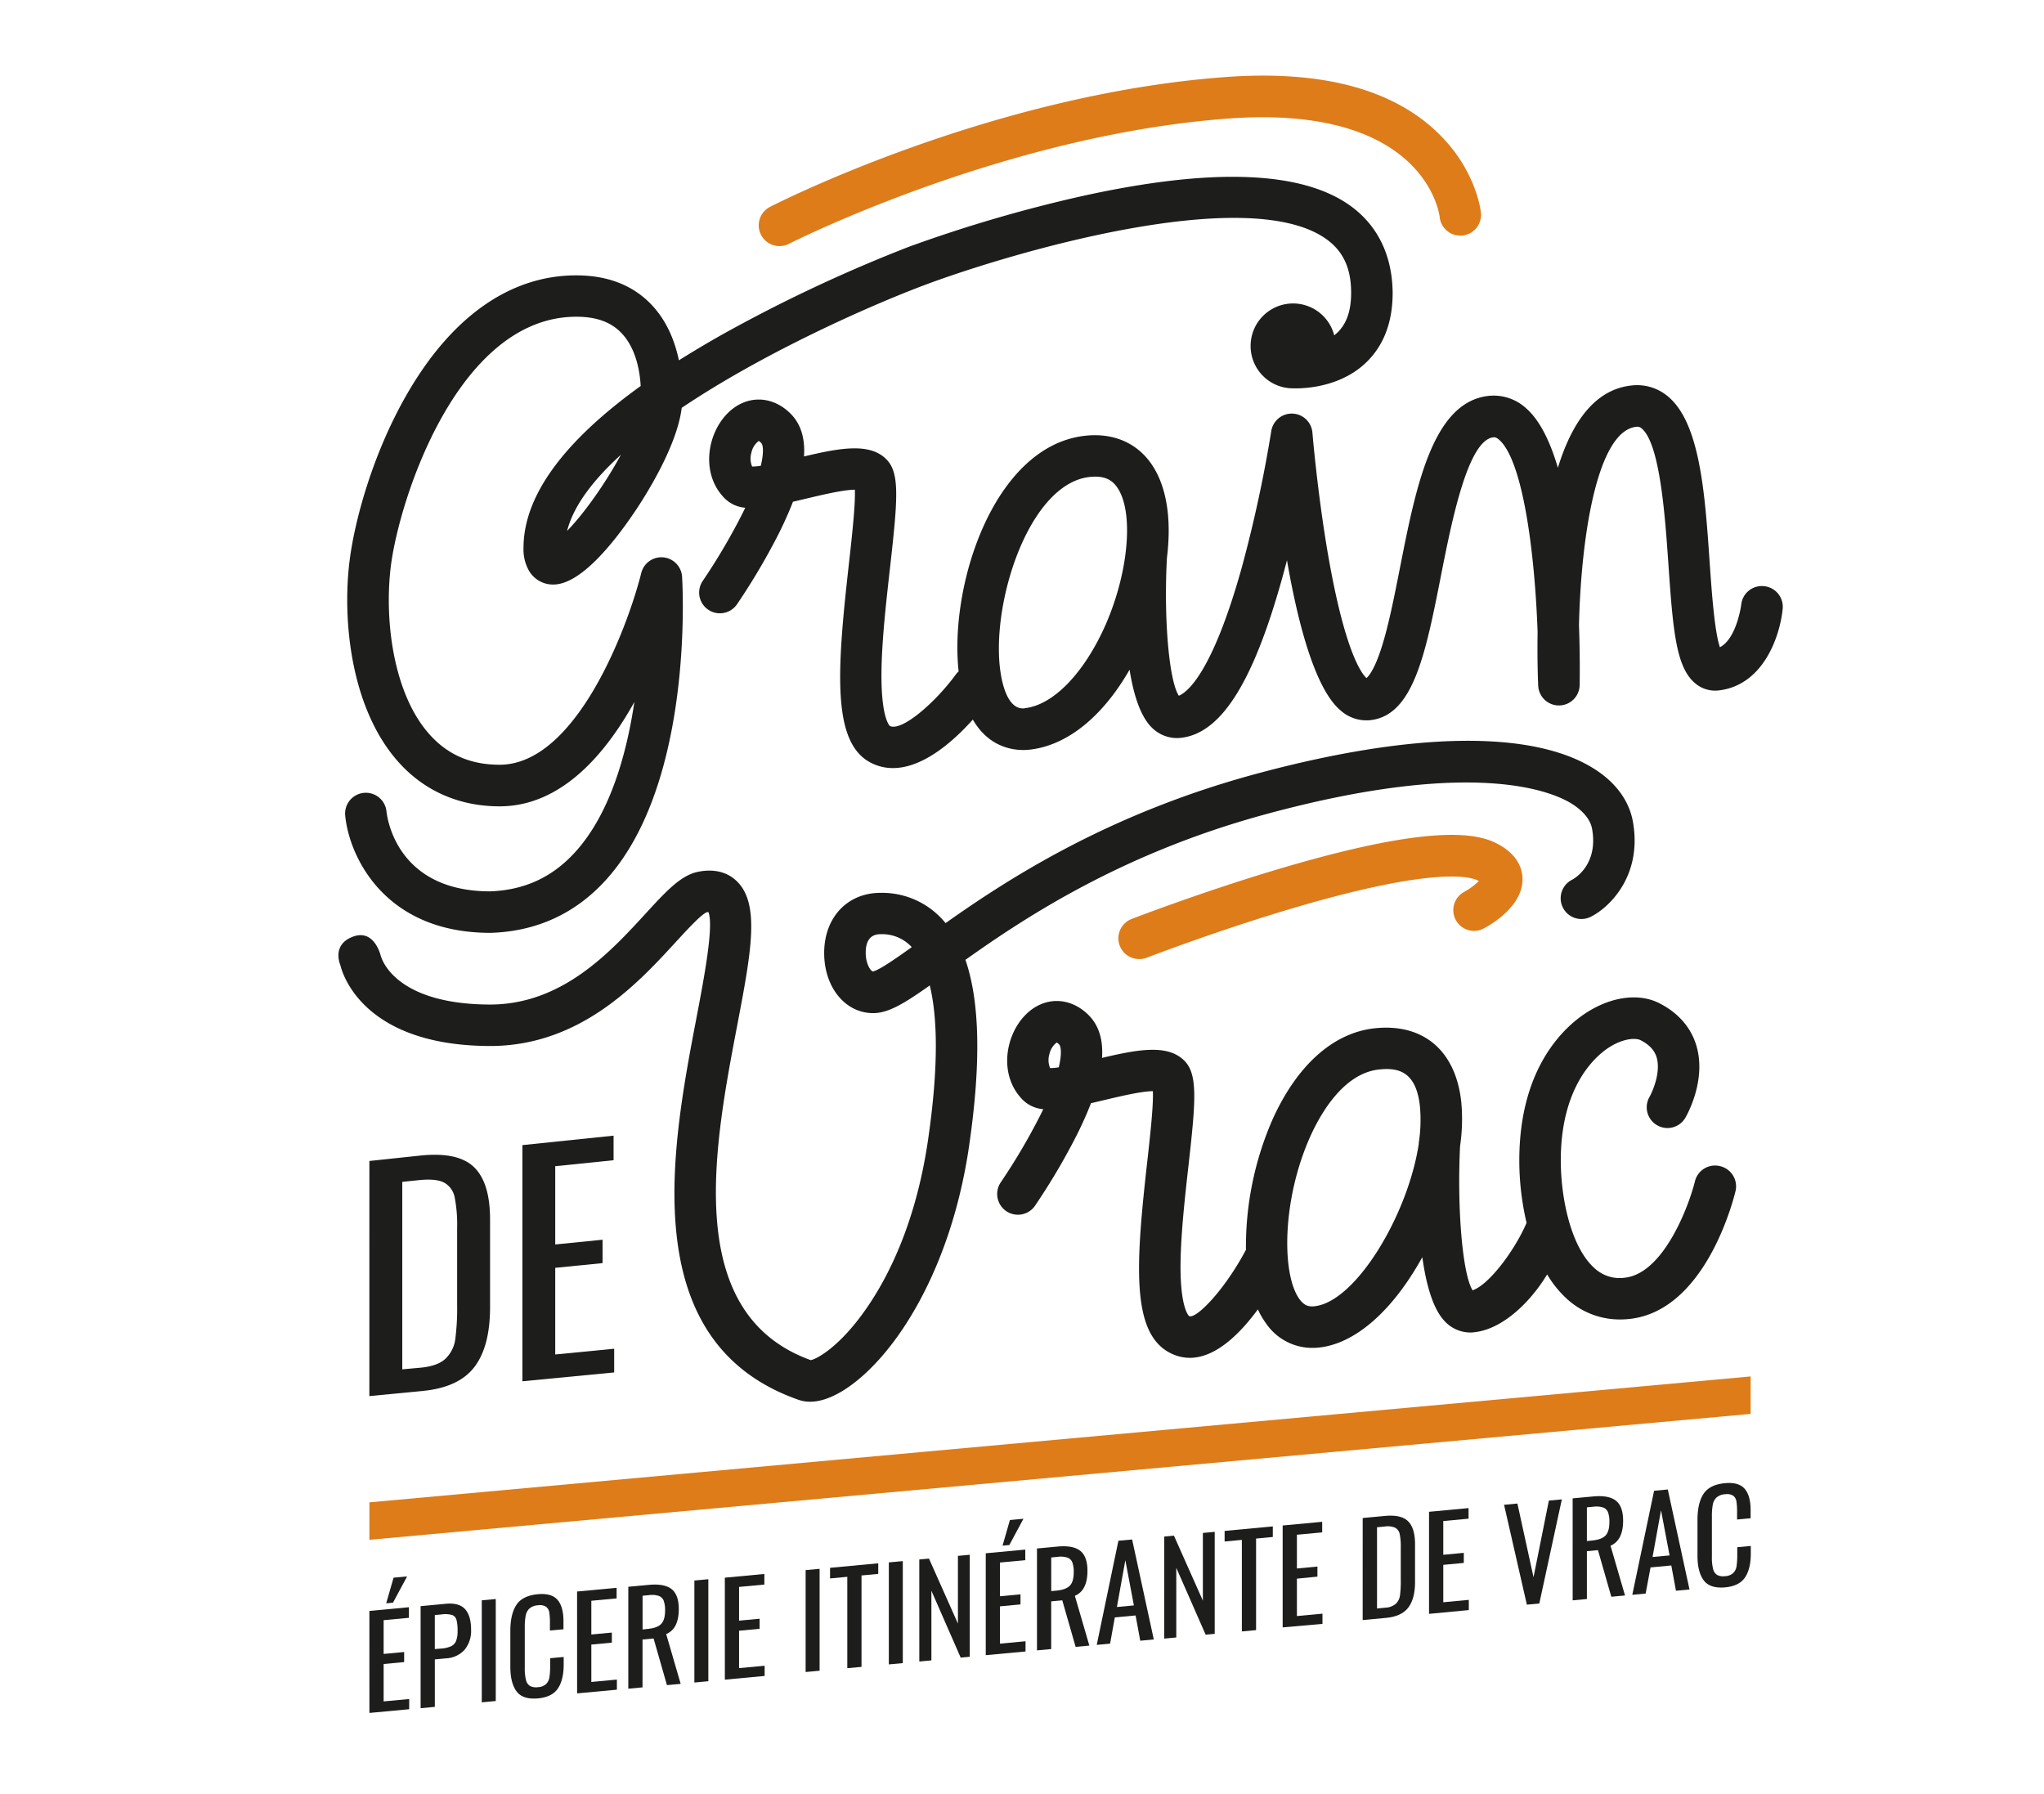 <svg xmlns="http://www.w3.org/2000/svg" viewBox="0 0 754.93 662.39"><defs><style>.cls-1{fill:#1d1d1b;}.cls-2{fill:#dd7c19;}</style></defs><title>grainDeVrac_logoCouleurs</title><g id="Calque_4" data-name="Calque 4"><path class="cls-1" d="M136.43,428.75l18.87-2q14-1.46,19.89,4.39T181,450.7v32.07q0,14.42-5.74,22t-19,8.89l-19.84,1.92Zm19,76.33q6.33-.62,9.17-3.37a12.22,12.22,0,0,0,3.54-7.07,87.84,87.84,0,0,0,.7-12.92V453.45a52.15,52.15,0,0,0-.91-11.25,7.86,7.86,0,0,0-3.81-5.41q-2.9-1.58-9-1l-6.54.67v69.24Z"/><path class="cls-1" d="M192.95,422.89l33.67-3.49v9.07l-21.55,2.21v28.9l17.48-1.75v8.64l-17.48,1.74v32l21.77-2.12v8.75l-33.89,3.27Z"/><path class="cls-1" d="M136.43,594.92l14.6-1.37v3.91l-9.34.87V610.8l7.58-.71v3.72l-7.58.71v13.81l9.44-.88v3.77l-14.69,1.37Zm8.93-12.28,5-.47-5.21,9.7-2.51.23Z"/><path class="cls-1" d="M155.35,593.15l9.34-.87q4.88-.46,7.09,2t2.21,7.56a11,11,0,0,1-2.37,7.39,9.82,9.82,0,0,1-6.88,3.2l-4.14.39v17.53l-5.25.49ZM163,608.81a10.61,10.61,0,0,0,3.6-.85,3.74,3.74,0,0,0,1.84-1.94,9.67,9.67,0,0,0,.56-3.68,15.12,15.12,0,0,0-.42-4.19,2.6,2.6,0,0,0-1.65-1.75,9.73,9.73,0,0,0-3.88-.19l-2.46.23V609Z"/><path class="cls-1" d="M177.94,591l5.16-.48v37.67l-5.16.48Z"/><path class="cls-1" d="M190.77,624.6q-2.28-3.11-2.28-9v-13.3q0-6.19,2.23-9.6t7.9-3.95q5.07-.47,7.28,2.06t2.21,7.89v3l-5,.46v-2.65a25.47,25.47,0,0,0-.23-4,3.27,3.27,0,0,0-1.18-2.12,4.28,4.28,0,0,0-3-.55,5.16,5.16,0,0,0-3.18,1.21,4.85,4.85,0,0,0-1.37,2.64,23,23,0,0,0-.33,4.33V616a16.62,16.62,0,0,0,.46,4.47,3.5,3.5,0,0,0,1.51,2.18,4.93,4.93,0,0,0,2.91.42,4.69,4.69,0,0,0,3-1.16,4.5,4.5,0,0,0,1.23-2.53,27.34,27.34,0,0,0,.26-4.21v-2.79l5-.46v2.79q0,5.63-2.12,8.82t-7.37,3.69Q193.05,627.72,190.77,624.6Z"/><path class="cls-1" d="M213.14,587.75l14.6-1.37v3.91l-9.34.87v12.46l7.58-.71v3.72l-7.58.71v13.81l9.44-.88V624l-14.69,1.37Z"/><path class="cls-1" d="M232.06,586l7.58-.71q5.72-.53,8.39,1.56t2.67,7.4q0,7.26-4.65,9.22l5.35,18.38-5.07.47L241.4,605.1l-4.09.38v17.67l-5.25.49Zm7.25,15.55q3.39-.32,4.86-1.8t1.47-5a10,10,0,0,0-.51-3.6,3.08,3.08,0,0,0-1.81-1.78,8.35,8.35,0,0,0-3.67-.28l-2.32.22v12.46Z"/><path class="cls-1" d="M256.46,583.69l5.16-.48v37.67l-5.16.48Z"/><path class="cls-1" d="M267.71,582.64l14.6-1.37v3.91l-9.34.87v12.46l7.58-.71v3.72l-7.58.71v13.81l9.44-.88v3.77l-14.69,1.37Z"/><path class="cls-1" d="M297.55,579.85l5.16-.48V617l-5.16.48Z"/><path class="cls-1" d="M312.94,582.32l-6.37.6V579l17.8-1.67v3.91l-6.18.58v33.76l-5.25.49Z"/><path class="cls-1" d="M328.28,577l5.16-.48v37.67l-5.16.48Z"/><path class="cls-1" d="M339.53,575.92l3.58-.33,10.69,24v-25l4.37-.41v37.67l-3.35.31L344,587.46v25.72l-4.46.42Z"/><path class="cls-1" d="M364.08,573.63l14.6-1.37v3.91l-9.35.87v12.46l7.58-.71v3.72l-7.58.71V607l9.44-.88v3.77l-14.69,1.37ZM373,561.35l5-.47-5.21,9.7-2.51.23Z"/><path class="cls-1" d="M383,571.86l7.58-.71q5.72-.54,8.39,1.56t2.67,7.4q0,7.26-4.65,9.23l5.35,18.38-5.07.47L392.34,591l-4.09.38V609l-5.25.49Zm7.25,15.55q3.39-.32,4.86-1.8t1.46-5a10,10,0,0,0-.51-3.6,3.07,3.07,0,0,0-1.81-1.78,8.35,8.35,0,0,0-3.67-.28l-2.32.22V587.6Z"/><path class="cls-1" d="M413.07,569l5.07-.47,8,36.92-5,.47-1.72-9.33-7.67.72L410,607l-4.93.46Zm5.72,23.88-3.16-16.68-3.11,17.27Z"/><path class="cls-1" d="M430,567.46l3.58-.34,10.69,24v-25l4.37-.41v37.67l-3.35.31L434.45,579v25.72l-4.46.42Z"/><path class="cls-1" d="M458.67,568.68l-6.37.6v-3.91l17.8-1.67v3.91l-6.18.58V602l-5.25.49Z"/><path class="cls-1" d="M473.74,563.37l14.6-1.37v3.91l-9.34.87v12.46l7.58-.71v3.72L479,583v13.81l9.44-.88v3.77L473.74,601Z"/><path class="cls-1" d="M503.3,560.6l8.18-.76q6.09-.57,8.62,2t2.53,8.46v13.86q0,6.23-2.49,9.51t-8.25,3.82l-8.6.8Zm8.23,33.13a6.51,6.51,0,0,0,4-1.44,5.27,5.27,0,0,0,1.53-3.05,37.84,37.84,0,0,0,.3-5.59V571.43a22.49,22.49,0,0,0-.39-4.87,3.44,3.44,0,0,0-1.65-2.36,7,7,0,0,0-3.9-.45l-2.83.27v30Z"/><path class="cls-1" d="M527.8,558.31l14.6-1.37v3.91l-9.34.87v12.46l7.58-.71v3.72l-7.58.71v13.81l9.43-.88v3.77L527.8,596Z"/><path class="cls-1" d="M555.51,555.72l4.93-.46,5.95,27.21,5.67-28.3,4.79-.45-8.32,38.45-4.6.43Z"/><path class="cls-1" d="M580.84,553.35l7.58-.71q5.72-.53,8.39,1.56t2.67,7.4q0,7.26-4.65,9.23l5.35,18.38-5.06.47-4.93-17.21-4.09.38v17.67l-5.25.49Zm7.25,15.55q3.4-.32,4.86-1.8t1.47-5a10,10,0,0,0-.51-3.6,3.07,3.07,0,0,0-1.81-1.78,8.33,8.33,0,0,0-3.67-.28l-2.33.22v12.46Z"/><path class="cls-1" d="M610.92,550.54l5.07-.47L624,587l-5,.46-1.72-9.33-7.67.72-1.81,9.66-4.93.46Zm5.72,23.88-3.16-16.68L610.36,575Z"/><path class="cls-1" d="M629.23,583.59q-2.28-3.11-2.28-9v-13.3q0-6.19,2.23-9.6t7.9-3.95q5.07-.47,7.28,2.06t2.21,7.89v3l-5,.47V558.5a25.7,25.7,0,0,0-.23-4,3.28,3.28,0,0,0-1.19-2.12,4.29,4.29,0,0,0-3-.55,5.18,5.18,0,0,0-3.18,1.21,4.85,4.85,0,0,0-1.37,2.64,23.09,23.09,0,0,0-.33,4.33V575a16.62,16.62,0,0,0,.46,4.47,3.5,3.5,0,0,0,1.51,2.18,4.91,4.91,0,0,0,2.91.43,4.7,4.7,0,0,0,3-1.16,4.49,4.49,0,0,0,1.23-2.53,27.34,27.34,0,0,0,.26-4.21v-2.79l5-.47v2.79q0,5.63-2.12,8.82t-7.37,3.69Q631.52,586.7,629.23,583.59Z"/><path class="cls-1" d="M299.2,517.66a12.93,12.93,0,0,1-4.31-.72c-60.54-21.23-46.79-93.23-37.69-140.87,2.77-14.5,6.52-34.15,4.45-39.23-.18,0-.41,0-.69.1-2.06.82-7.34,6.58-11.21,10.79-14.09,15.36-35.37,38.56-68.73,38.56h-.31c-48.25-.21-54.71-28.66-55-29.87,0,0-3.42-7.52,4.68-10.52s10.32,7.41,10.32,7.41l0-.16c.19.72,4.94,17.67,40.06,17.83H181c26.64,0,44.44-19.41,57.45-33.59,7.53-8.21,13-14.14,19.34-15.43,7.42-1.51,12,1.11,14.44,3.57,8.58,8.48,5.16,26.36,0,53.42C263.68,423.79,252,485.16,299.43,502.3c2.48-.44,11-5.29,20.46-18.95,8-11.43,18.38-31.55,22.88-62.43,4.12-28.29,3.32-46,.63-57-9.37,6.64-15.3,10.23-20.9,10.23-10.32,0-18.1-9.55-18.1-22.21,0-13.08,8.54-22.21,20.78-22.21a30.16,30.16,0,0,1,23.52,10.53l.54.64c23.75-16.79,60.28-40.31,114.1-54.95,58.07-15.78,102.64-16.49,125.49-2,10.08,6.39,13.33,14.16,14.28,19.55,3.52,19.93-8.7,31.67-15.64,35.1a7.66,7.66,0,0,1-6.78-13.74c.91-.48,9.66-5.54,7.34-18.7-.75-4.26-4.44-7.39-7.4-9.27-7-4.43-35.76-17.23-113.27,3.84-52.44,14.26-87.95,37.52-110.79,53.74,5.36,15.54,5.79,38.23,1.36,68.69-6.86,47.13-28.52,79.47-46.93,90.62C306.69,516.35,302.74,517.66,299.2,517.66Zm26-172.66c-3.62,0-5.46,2.32-5.46,6.89,0,3.84,1.7,6.69,2.67,6.88,2.25-.49,8.24-4.61,14.34-9A14.89,14.89,0,0,0,325.17,345Z"/><path class="cls-1" d="M635.25,430.65a7.65,7.65,0,0,0-9.25,5.63c-2.12,8.69-11.4,33.88-25.77,35.56a13.59,13.59,0,0,1-11.31-3.5c-8.56-7.6-12.42-25.36-12.46-39.59-.07-28.67,13.87-39.51,18.14-42.14,5.35-3.3,9.69-3.29,11.3-2.48,3.2,1.62,5.15,3.69,5.95,6.33,1.62,5.36-1.37,12.43-2.67,14.72a7.66,7.66,0,0,0,13.26,7.67c.81-1.4,7.85-14.07,4.1-26.7-2-6.73-6.75-12.16-13.74-15.69-7.3-3.69-17.11-2.52-26.24,3.12-7.67,4.73-25.5,19.59-25.42,55.22a101,101,0,0,0,2.68,22.79c-4.28,10.05-13.8,22.84-19.93,24.92-3.65-5.73-5.78-29.59-4.63-53.23a68.93,68.93,0,0,0,.47-16.06c-1.93-19-13.81-29.3-31.75-27.5-15.4,1.55-28.89,13.53-38,33.74a117.25,117.25,0,0,0-9.8,48.09c-8,15.1-18.53,25.74-21,24.47,0,0-3.13-2.49-3.17-17.92,0-11.24,1.53-25.07,2.9-37.27,2.7-24,3.59-34-1.45-39.08-6.16-6.28-17.33-4.16-30.44-1.07.46-6.82-1.22-12.07-5-15.85-6.91-6.85-16.45-6.88-23.21-.1-7.68,7.71-10,22.55-1,31.51a12.14,12.14,0,0,0,7.51,3.38q-.51,1.08-1.08,2.21a228.06,228.06,0,0,1-14.64,24.84,7.66,7.66,0,0,0,12.58,8.74,239.54,239.54,0,0,0,15.71-26.62q3-6.06,5.05-11.37l4.61-1.09c5.46-1.3,14-3.36,18.25-3.36h0c.26,5.26-1.08,17.14-2.09,26.16-4.26,37.92-6,63.33,8.64,70.6a15.76,15.76,0,0,0,7.1,1.72c9.55,0,18.49-8.85,25.13-17.89a30.1,30.1,0,0,0,3,5.15,20.68,20.68,0,0,0,17.15,9.07q1.16,0,2.34-.12c13.4-1.37,27.28-13.52,38.25-33.39,1.44,10.37,4.06,19.66,8.7,24.1a12.9,12.9,0,0,0,9,3.72c.39,0,.78,0,1.17-.06,11-1,21.4-11.68,27.23-21.39a39.45,39.45,0,0,0,7.44,9.16,28.85,28.85,0,0,0,19.5,7.48,32.33,32.33,0,0,0,3.76-.22c27.39-3.2,37.78-42.66,38.87-47.15A7.66,7.66,0,0,0,635.25,430.65Zm-244.2-36.5a17.59,17.59,0,0,1-3.19.3,7.5,7.5,0,0,1-.31-5,7.36,7.36,0,0,1,2.74-4.45,4.08,4.08,0,0,1,.89.71C391.77,386.28,392.33,388.79,391.05,394.15Zm94.38,88.26c-1.73.18-3.6,0-5.51-2.67-6.67-9.25-6.36-36.87,4-60,3.91-8.69,12.43-23.47,25.55-24.79.89-.09,1.79-.15,2.69-.15,5.74,0,11.12,2.39,12.29,13.95A54.86,54.86,0,0,1,524,422.1c0,.1,0,.2,0,.3v.07C520,448.73,500.69,480.86,485.43,482.41Z"/><path class="cls-2" d="M420.72,354.18a7.66,7.66,0,0,1-2.77-14.8c.27-.1,27.07-10.46,56.39-19.07,55.37-16.26,71.73-12.6,79.21-8.44,7.3,4.06,8.8,9.31,8.77,13-.08,9.65-11,16.22-14.28,18a7.66,7.66,0,1,1-7.23-13.51,24.43,24.43,0,0,0,5.4-4l-.11-.06c-2.77-1.54-15.82-5.39-67.36,9.73-28.72,8.43-55,18.58-55.26,18.68A7.63,7.63,0,0,1,420.72,354.18Z"/><polygon class="cls-2" points="136.43 554.82 136.43 568.65 646.58 522.15 646.58 508.32 136.43 554.82"/><path class="cls-1" d="M498.14,75.57C480,63,446.92,62,399.73,72.4a523.18,523.18,0,0,0-64,18.72A553.6,553.6,0,0,0,265.93,124q-8,4.55-15.19,9.07c-1.35-6.52-4.13-14.05-9.75-20.15-6.87-7.45-16.34-11.23-28.16-11.23-23.88,0-45.18,14.62-61.59,42.28-13.47,22.71-20.37,48.49-22.19,63.67-2.6,21.71.55,54,18,73.65,9.57,10.79,22.53,16.49,37.48,16.49,22.49,0,38.84-18.85,49.77-38.54-2.94,19.69-9.12,41.42-21.86,55.44-8.46,9.31-18.76,14.06-31.48,14.5-34-.06-37.88-26.44-38.21-29.49a7.66,7.66,0,0,0-15.25,1.49c1.42,15,14.45,43.32,53.58,43.32h.25c16.9-.55,31.18-7.11,42.44-19.51,32.56-35.83,28.34-108.86,28.15-112a7.66,7.66,0,0,0-15.08-1.37c-4.92,19.69-23.92,70.8-52.32,70.8-10.74,0-19.25-3.71-26-11.34-13.14-14.81-16.61-41.64-14.21-61.66,3-24.68,24.7-92.45,68.57-92.45,7.43,0,12.95,2,16.85,6.24,5.33,5.74,6.63,14.32,6.9,19.34-28.75,20.71-43.28,40.76-43.28,59.82a16,16,0,0,0,2,8.37,10.26,10.26,0,0,0,9,5.13c9.87,0,21.83-14.65,30.13-26.95,3.8-5.63,15.55-24,17.3-38.3,30.3-20.37,69-37.54,89.47-45.26,31.24-11.74,118.76-37.73,148.27-17.3,6.49,4.49,9.51,10.88,9.51,20.09,0,6.64-1.69,11.47-5.17,14.77-.35.33-.71.63-1.08.92a15.69,15.69,0,1,0-26.3,15h0a15.63,15.63,0,0,0,10.47,4.56l.12,0c.67,0,16.26,1,27.19-9.24,6.7-6.26,10.1-15,10.1-26C514.24,94.16,508.67,82.86,498.14,75.57ZM209.45,196.07c2.38-9.32,9.69-18.85,19.86-28.11C223.56,178.65,215.51,189.87,209.45,196.07Z"/><path class="cls-1" d="M651.49,216.47a7.65,7.65,0,0,0-8.39,6.85c0,.14-1.67,12.5-7.87,15.7-2-5.76-3.07-21-3.79-31.43-1.73-25.19-3.52-51.24-15.34-61.14a17.67,17.67,0,0,0-13.5-4.09c-12.29,1.31-21.39,11.5-27.21,30.38-2.8-9.5-6.57-17.39-11.64-21.88a17.77,17.77,0,0,0-14.54-4.59c-20.19,2.81-26.26,33.58-32.13,63.33-2.19,11.1-4.26,21.58-6.85,29.64s-4.73,10.49-5.54,11.17c-1.76-1.6-8-9.63-14.26-46-3.87-22.57-5.68-44.4-5.7-44.62a7.66,7.66,0,0,0-15.21-.53,491.13,491.13,0,0,1-10.9,50.39c-10.82,38.77-20.08,46-23.23,47.29-3.6-5.47-5.62-28.23-4.4-50.89,1.69-13.6.26-26.65-6.28-35.46-5.5-7.41-14.1-10.83-24.22-9.63-33.31,3.94-49.95,54.83-46.43,87a7.66,7.66,0,0,0-1,1.08c-7.73,10.58-20.09,21.2-24.4,19.06,0,0-3.2-2.61-3.1-19.31.07-11.71,1.68-26,3.11-38.66,2.94-26.12,3.7-35.41-1.28-40.49-6.16-6.28-17.34-4.17-30.44-1.07.46-6.82-1.22-12.07-5-15.85-6.9-6.85-16.45-6.89-23.21-.1-7.68,7.71-10,22.55-1,31.51a12.14,12.14,0,0,0,7.51,3.38q-.51,1.08-1.08,2.21a228,228,0,0,1-14.64,24.84,7.66,7.66,0,0,0,12.58,8.74,239.87,239.87,0,0,0,15.71-26.62q3-6.07,5.05-11.38l4.61-1.09c5.46-1.3,14-3.36,18.25-3.36h0c.26,5.48-1.15,18-2.22,27.57-4.45,39.59-6.28,66.09,8.32,73.36a17.61,17.61,0,0,0,8,1.87c11.29,0,22.54-10.16,29.48-17.91,5.55,9.66,13.86,11.24,18.64,11.24a20.93,20.93,0,0,0,2.25-.12c13.89-1.51,27-12.12,37-29.55,1.45,9.2,4,17.31,8.27,21.44a13.16,13.16,0,0,0,9.19,3.82c.4,0,.8,0,1.21-.06,14.86-1.39,26.81-20,37.61-58.72.64-2.31,1.26-4.61,1.85-6.89,4,23.14,10.35,47.54,19.81,55.48a14.31,14.31,0,0,0,10.72,3.6c16.11-1.5,20.62-24.38,26.34-53.34,3.92-19.84,9.84-49.81,19.22-51.12.43-.06,1.1-.15,2.28.89,8.77,7.76,13.15,41.58,14.2,71-.18,11.33.19,19.25.22,19.83a7.66,7.66,0,0,0,15.31-.25c.06-3.84.12-12-.25-22.09.79-34,7-71.77,21.15-73.28a2.35,2.35,0,0,1,2,.6c6.82,5.72,8.67,32.64,9.9,50.46,1.7,24.73,2.91,37.9,9.9,43.69a11.37,11.37,0,0,0,8.71,2.6c16.4-1.95,22.53-19.82,23.57-30.07A7.66,7.66,0,0,0,651.49,216.47ZM281,172a19.28,19.28,0,0,1-3.2.3,7.5,7.5,0,0,1-.31-5,7.37,7.37,0,0,1,2.74-4.45,4.08,4.08,0,0,1,.89.71C281.74,164.08,282.29,166.59,281,172Zm97.46,89.59c-6.64.74-8.62-10.31-9.16-15.09-2.87-25.29,11.06-67.74,33-70.34a19,19,0,0,1,2.22-.14c4.52,0,6.59,1.92,7.89,3.68,6.42,8.66,4.65,31-4,50.87C400.52,248.5,389.06,260.39,378.47,261.54Z"/><path class="cls-2" d="M287.9,90.88a7.66,7.66,0,0,1-3.5-14.48c3.3-1.69,81.88-41.53,168-47.93C488.4,25.8,515.2,33,532,50c13.2,13.27,14.88,27.76,14.94,28.37a7.66,7.66,0,1,1-15.23,1.62c-.21-1.63-6.06-41.54-78.22-36.2-83,6.17-161.36,45.89-162.14,46.28A7.63,7.63,0,0,1,287.9,90.88Z"/></g></svg>